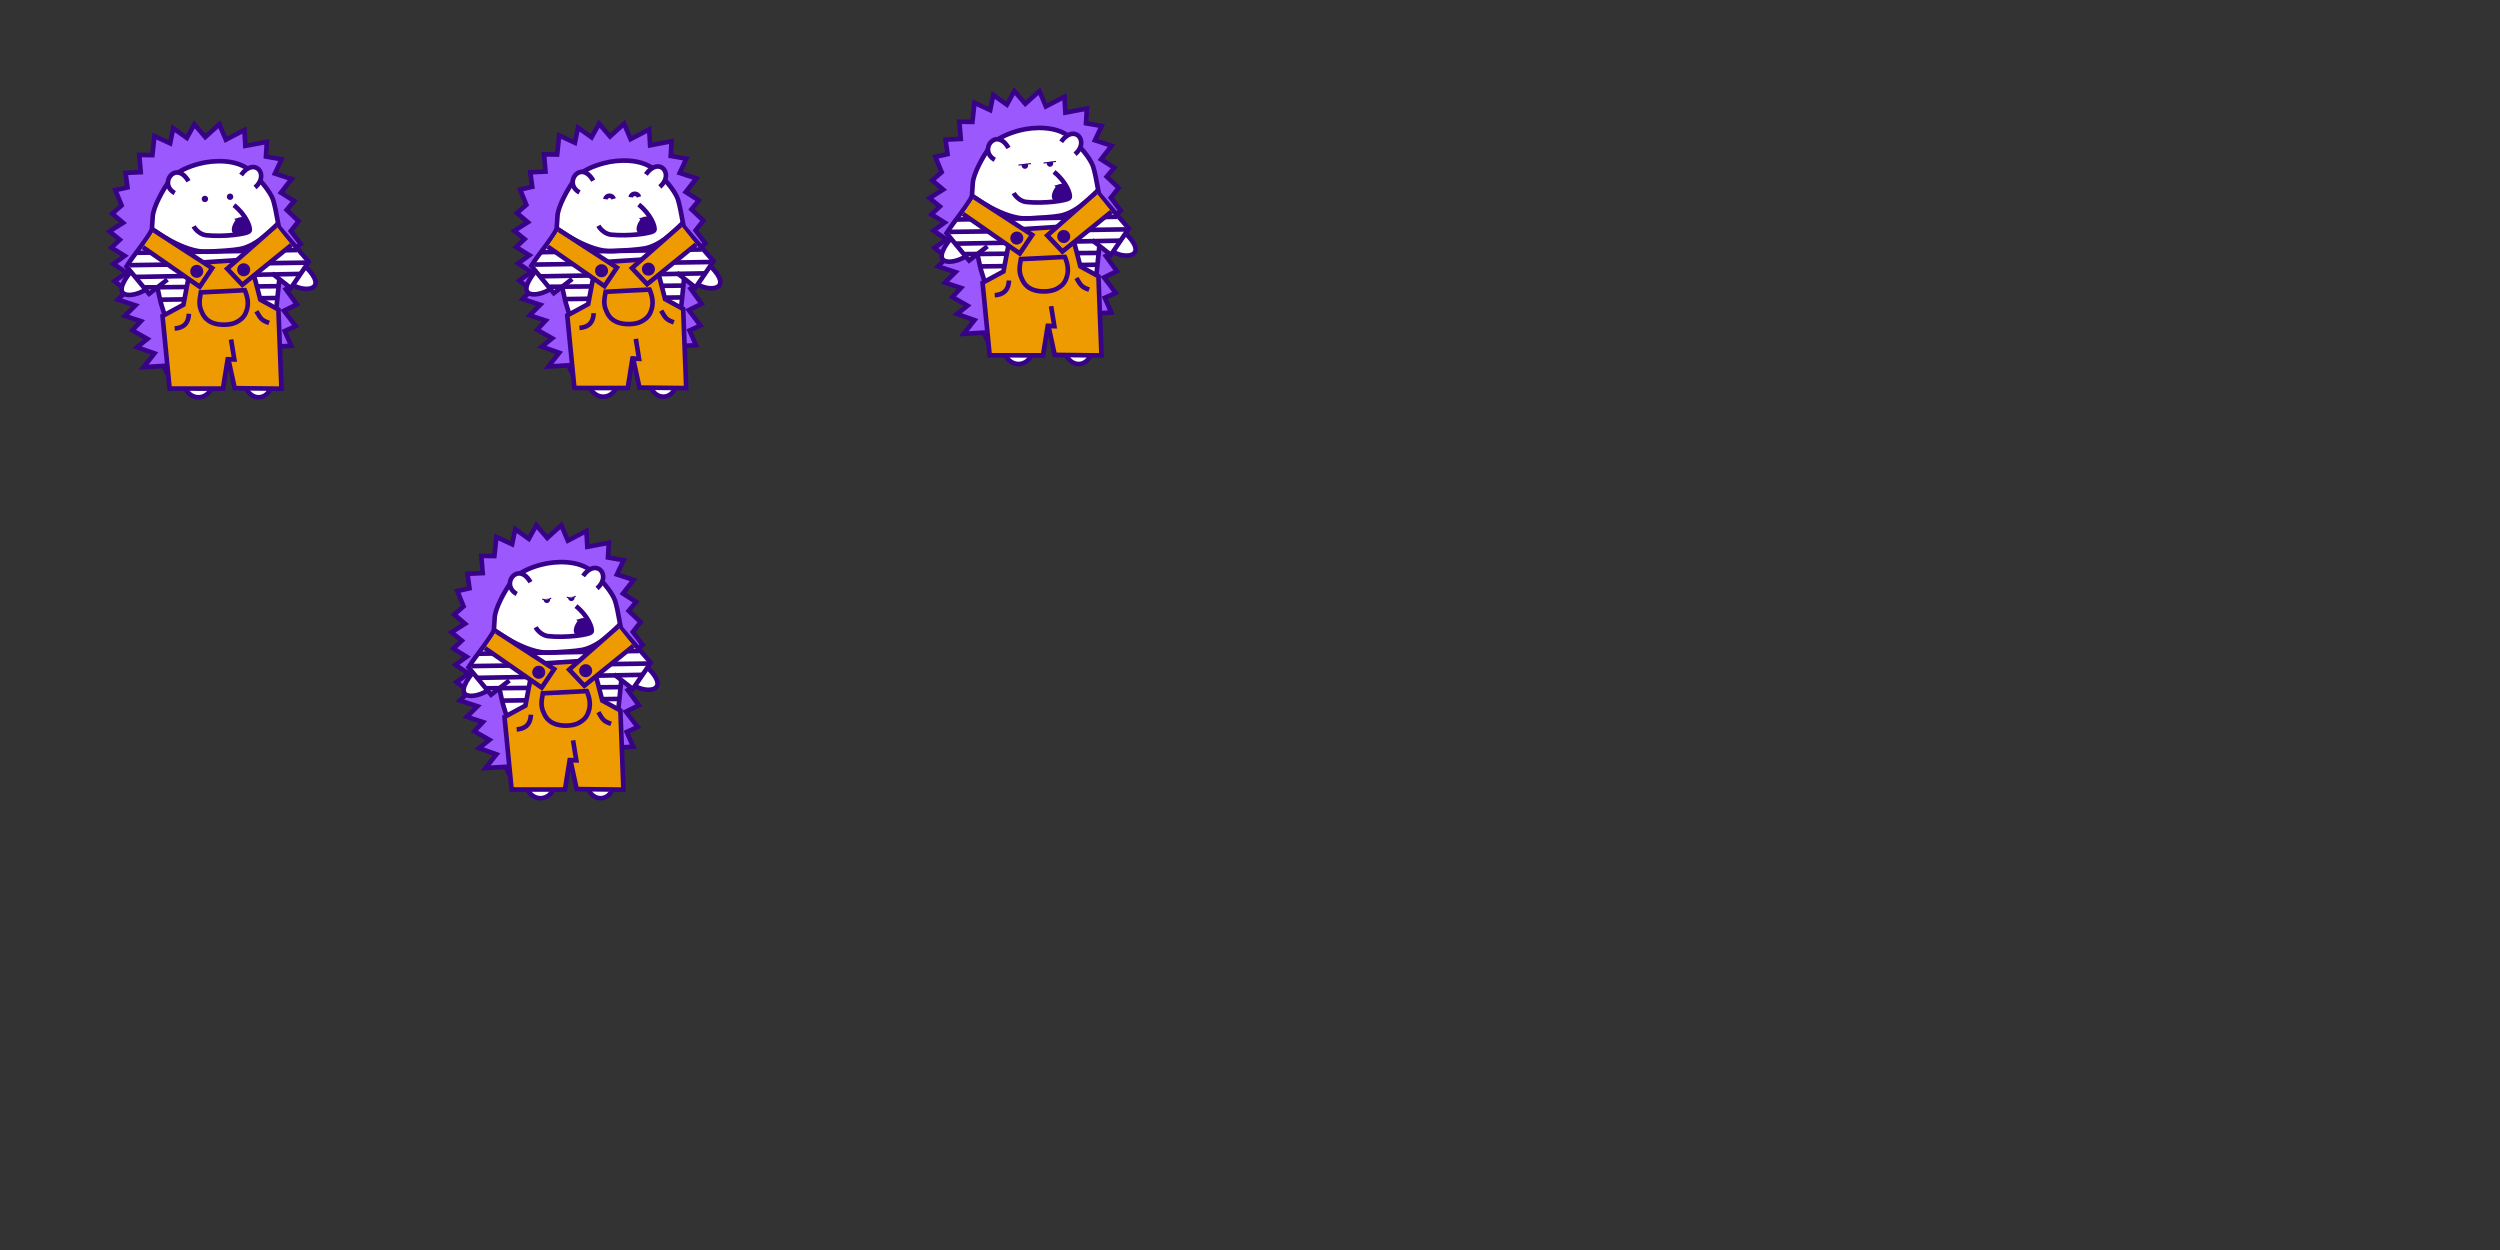 <?xml version="1.0" encoding="UTF-8" standalone="no"?>
<!-- Created with Inkscape (http://www.inkscape.org/) -->

<svg
   width="6480"
   height="3240"
   viewBox="0 0 540 270"
   version="1.1"
   id="svg1"
   inkscape:version="1.4 (e7c3feb1, 2024-10-09)"
   sodipodi:docname="tim-versions.svg"
   xmlns:inkscape="http://www.inkscape.org/namespaces/inkscape"
   xmlns:sodipodi="http://sodipodi.sourceforge.net/DTD/sodipodi-0.dtd"
   xmlns:xlink="http://www.w3.org/1999/xlink"
   xmlns="http://www.w3.org/2000/svg"
   xmlns:svg="http://www.w3.org/2000/svg">
  <rect x="0" y="0" width="540" height="270" fill="#333333" stroke="none"/>
  <sodipodi:namedview
     id="namedview1"
     pagecolor="#ffffff"
     bordercolor="#000000"
     borderopacity="0.25"
     inkscape:showpageshadow="2"
     inkscape:pageopacity="0.0"
     inkscape:pagecheckerboard="0"
     inkscape:deskcolor="#d1d1d1"
     inkscape:document-units="px"
     inkscape:zoom="0.26713278"
     inkscape:cx="2036.4404"
     inkscape:cy="1074.3721"
     inkscape:window-width="1728"
     inkscape:window-height="1057"
     inkscape:window-x="2560"
     inkscape:window-y="355"
     inkscape:window-maximized="0"
     inkscape:current-layer="layer1"
     showguides="true"
     showgrid="false">
    <sodipodi:guide
       position="-112.461,90"
       orientation="0,-1"
       id="guide1"
       inkscape:locked="false" />
    <sodipodi:guide
       position="90,187.36"
       orientation="1,0"
       id="guide2"
       inkscape:locked="false" />
    <sodipodi:guide
       position="0,209.352"
       orientation="1,0"
       id="guide3"
       inkscape:locked="false" />
    <sodipodi:guide
       position="-10.71,180"
       orientation="0,-1"
       id="guide4"
       inkscape:locked="false" />
    <sodipodi:guide
       position="180,187.538"
       orientation="1,0"
       id="guide5"
       inkscape:locked="false" />
    <sodipodi:guide
       position="269.963,208.011"
       orientation="1,0"
       id="guide6"
       inkscape:locked="false" />
    <sodipodi:guide
       position="360,216.23"
       orientation="1,0"
       id="guide7"
       inkscape:locked="false" />
    <sodipodi:guide
       position="450,193.052"
       orientation="1,0"
       id="guide8"
       inkscape:locked="false" />
    <sodipodi:guide
       position="-7.395,90"
       orientation="0,-1"
       id="guide9"
       inkscape:locked="false" />
  </sodipodi:namedview>
  <defs
     id="defs1">
    <linearGradient
       id="swatch44"
       inkscape:swatch="solid">
      <stop
         style="stop-color:#ff80f1;stop-opacity:1;"
         offset="0"
         id="stop44" />
    </linearGradient>
    <linearGradient
       id="swatch43">
      <stop
         style="stop-color:#ff80f1;stop-opacity:1;"
         offset="0"
         id="stop43" />
    </linearGradient>
    <pattern
       inkscape:collect="always"
       xlink:href="#pattern12"
       preserveAspectRatio="xMidYMid"
       id="pattern15"
       patternTransform="translate(-4.2089842e-6,-2.1347655e-5)" />
    <pattern
       inkscape:collect="always"
       xlink:href="#pattern11"
       preserveAspectRatio="xMidYMid"
       id="pattern13"
       patternTransform="translate(-4.2089842e-6,-1.1347656e-5)" />
    <pattern
       patternUnits="userSpaceOnUse"
       width="145.163"
       height="23.961"
       patternTransform="translate(194.647,528.935)"
       preserveAspectRatio="xMidYMid"
       id="pattern11">
      <rect
         style="fill:#ffffff;stroke:#6002ee;stroke-width:12;stroke-dasharray:none"
         id="rect11-6"
         width="133.163"
         height="11.961"
         x="6"
         y="6"
         rx="18" />
    </pattern>
    <pattern
       patternUnits="userSpaceOnUse"
       width="145.163"
       height="23.961"
       patternTransform="translate(194.647,528.935)"
       preserveAspectRatio="xMidYMid"
       id="pattern12">
      <rect
         style="fill:url(#pattern13);stroke:none"
         width="145.163"
         height="23.961"
         x="0"
         y="0"
         id="rect12" />
    </pattern>
    <pattern
       patternUnits="userSpaceOnUse"
       width="145.163"
       height="23.961"
       patternTransform="translate(194.647,528.935)"
       preserveAspectRatio="xMidYMid"
       id="pattern14"
       inkscape:label="pattern14">
      <rect
         style="fill:url(#pattern15);stroke:none"
         width="145.163"
         height="23.961"
         x="0"
         y="0"
         id="rect13" />
    </pattern>
  </defs>
  <g
     inkscape:label="Layer 1"
     inkscape:groupmode="layer"
     id="layer1">
    <path
       style="fill:#9a58fd;fill-opacity:1;stroke:#370188;stroke-width:1;stroke-dasharray:none;stroke-opacity:1"
       d="m 35.334,79.037 -4.307,0.258 2.336,-2.958 -3.76,-1.331 2.241,-1.799 -3.254,-1.854 1.849,-1.983 -3.461,-1.138 2.287,-2.277 -3.8,-1.238 1.934,-1.892 -2.671,-2.092 2.586,-1.846 -2.8,-1.876 2.409,-1.753 -2.854,-1.769 1.811,-1.707 -2.225,-1.808 2.933,-1.845 -2.348,-1.985 2.025,-1.769 -1.349,-3.307 2.623,-0.586 -0.428,-3.136 3.285,-0.155 -0.306,-3.72 2.825,0.044 0.446,-4.121 3.393,1.567 0.66,-3.259 2.948,2.09 1.612,-2.936 2.364,2.751 3.04,-2.751 1.408,3.323 4.011,-2.093 0.2,3.426 4.639,-0.868 -0.184,3.176 3.374,0.587 -1.444,3.084 3.596,1.176 -2.297,2.947 2.842,1.806 -1.599,1.93 2.574,2.425 -1.678,2.122 2.116,2.781 -1.894,1.604 1.34,3.322 -2.36,0.74 2.29,2.536 -2.58,1.597 2.383,3.272 -2.773,1.37 2.524,3.319 -2.362,1.077 1.403,3.173 -3.911,0.235 0.412,3.823 -2.803,-1.443 -0.783,3.357 -3.374,-1.676 -0.955,2.231 -2.432,-3.235 -1.76,4.24 -2.357,-2.546 -2.475,2.462 -2.847,-1.89 -2.971,1.484 z"
       id="path1"
       sodipodi:nodetypes="ccccccccccccccccccccccccccccccccccccccccccccccccccccccccccccccccccccccc" />
    <path
       style="fill:#ffffff;fill-opacity:1;stroke:#370188;stroke-width:1;stroke-dasharray:none;stroke-opacity:1"
       d="m 35.593,68.099 c 0,0 -0.256,-0.61 -0.81,-2.545 -0.554,-1.935 -2.055,-10.077 -2.055,-10.077 -0.209,-1.84 0.107,-6.347 0.261,-8.716 0.134,-2.065 2.166,-5.765 3.723,-7.888 1.354,-1.847 4.136,-2.934 6.344,-3.512 3.147,-0.825 8.102,-1.002 10.994,1.503 1.911,1.656 4.29,4.432 4.924,6.246 0.625,1.791 1.808,8.872 1.988,11.273 0,0 -0.892,8.241 -1.021,9.808 -0.129,1.567 -0.291,2.469 -0.291,2.469"
       id="path24-7"
       sodipodi:nodetypes="czssssscczc" />
    <circle
       style="fill:#370189;fill-opacity:1;stroke:#370188;stroke-width:0;stroke-dasharray:none;stroke-opacity:1"
       id="path2-9"
       cx="49.694"
       cy="42.497"
       r="0.687" />
    <circle
       style="fill:#370189;fill-opacity:1;stroke:#370188;stroke-width:0;stroke-dasharray:none;stroke-opacity:1"
       id="path2-9-9"
       cx="44.261"
       cy="42.969"
       r="0.687" />
    <path
       style="fill:#ffffff;fill-opacity:1;stroke:#370188;stroke-width:1;stroke-dasharray:none;stroke-opacity:1"
       d="m 50.533,44.317 c 2.627,2.108 3.646,4.812 3.383,5.54 -0.255,0.706 -5.71,1.355 -9.389,0.954 -1.178,-0.128 -2.259,-1.095 -2.696,-1.919"
       id="path7"
       sodipodi:nodetypes="cssc" />
    <path
       style="fill:#370188;fill-opacity:1;stroke:#370188;stroke-width:1.44;stroke-dasharray:none;stroke-opacity:1"
       d="m 51.928,47.587 c -0.422,0.142 -1.208,1.38 -1.143,2.086 0.065,0.706 1.394,-0.087 1.394,-0.087 l 0.909,-0.258 -0.336,-1.051 c 0,0 -0.402,-0.832 -0.824,-0.69 z"
       id="path8"
       sodipodi:nodetypes="zzcccz"
       inkscape:transform-center-x="-8.2194033"
       inkscape:transform-center-y="1.5199982" />
    <path
       style="fill:#ffffff;fill-opacity:1;stroke:#370188;stroke-width:1;stroke-dasharray:none;stroke-opacity:1"
       d="m 57.664,75.227 c 0,0 1.315,5.244 1,7.686 -0.423,3.274 -3.94,3.976 -5.448,1.082 -1.099,-2.11 -3.198,-7.358 -3.198,-7.358"
       id="path11-9"
       sodipodi:nodetypes="cssc" />
    <path
       style="fill:#ffffff;fill-opacity:1;stroke:#370188;stroke-width:1;stroke-dasharray:none;stroke-opacity:1"
       d="m 47.549,76.965 c 0,0 -0.841,4.155 -1.78,6.67 -1.028,2.754 -4.379,2.953 -5.729,0.283 -1.769,-3.499 -1.676,-8.168 -1.676,-8.168"
       id="path12"
       sodipodi:nodetypes="cssc" />
    <path
       style="fill:#ffffff;fill-opacity:1;stroke:#370188;stroke-width:1;stroke-dasharray:none;stroke-opacity:1"
       d="m 28.258,58.653 c -4.88,6.108 0.451,5.674 3.177,3.923"
       id="path10-71"
       sodipodi:nodetypes="cc" />
    <path
       style="fill:#ffffff;fill-opacity:1;stroke:#370188;stroke-width:1;stroke-dasharray:none;stroke-opacity:1"
       d="m 66.298,57.904 c 4.307,4.454 0.225,5.299 -2.727,3.839"
       id="path9-6"
       sodipodi:nodetypes="cc" />
    <path
       style="fill:#ffffff;fill-opacity:1;stroke:#370189;stroke-width:1;stroke-dasharray:none;stroke-opacity:1"
       d="m 36.157,60.384 -3.96,3.074 -4.871,-5.913 c 1.954,-3.032 3.781,-4.91 5.57,-8.033 0,0 6.815,5.145 12.021,4.864 2.255,-0.122 5.473,-0.313 6.984,-0.604 3.966,-0.765 7.902,-5.247 7.902,-5.247 l 2.483,2.941 4.405,5.08 -3.875,5.689 -4.049,-3.182"
       id="path13-4"
       sodipodi:nodetypes="ccccssccccc" />
    <path
       style="fill:#ffdb00;fill-opacity:1;stroke:#370188;stroke-width:1;stroke-dasharray:none;stroke-opacity:1"
       d="m 29.41,54.604 34.73,-0.592 m -36.183,3.265 38.469,-0.556 m -37.117,3.093 35.507,-0.65 m -33.494,2.904 28.551,-0.25 m -24.941,2.911 24.837,-0.361"
       id="path30-0"
       sodipodi:nodetypes="cccccccccc" />
    <path
       style="fill:#ee9b02;fill-opacity:1;stroke:#370188;stroke-width:1;stroke-dasharray:none;stroke-opacity:1"
       d="m 41.317,56.844 12.648,-0.834 2.268,8.722 3.902,2.134 0.656,17.093 -10.099,-0.115 -1.445,-6.646 -1.084,6.74 -11.526,-0.008 -1.533,-15.665 4.515,-2.447 z"
       id="path16"
       sodipodi:nodetypes="cccccccccccc" />
    <path
       style="fill:none;stroke:#370188;stroke-width:1;stroke-dasharray:none;stroke-opacity:1"
       d="m 43.378,63.155 9.5,-0.476 c 0,0 0.938,1.949 0.567,3.724 -0.371,1.775 -1.102,2.507 -2.388,3.195 -1.286,0.687 -3.794,0.714 -5.222,0.104 -1.428,-0.609 -2.01,-1.601 -2.458,-2.807 -0.448,-1.207 -0.205,-2.439 -0.205,-2.439 z"
       id="path17"
       sodipodi:nodetypes="cczzzzcc" />
    <path
       style="fill:none;stroke:#370189;stroke-width:1;stroke-dasharray:none;stroke-opacity:1"
       d="m 48.821,77.591 1.788,0.05 -0.702,-4.319"
       id="path19-6"
       sodipodi:nodetypes="ccc" />
    <path
       style="fill:#ffffff;fill-opacity:1;stroke:#370188;stroke-width:1;stroke-dasharray:none;stroke-opacity:1"
       d="m 52.075,37.799 c 2.882,-4.04 6.262,-0.066 3.014,2.695"
       id="path25-21"
       sodipodi:nodetypes="cc" />
    <path
       style="fill:#ffffff;fill-opacity:1;stroke:#370188;stroke-width:1;stroke-dasharray:none;stroke-opacity:1"
       d="m 37.744,41.696 c -3.632,-2.011 0.285,-7.214 2.965,-2.551"
       id="path25-0"
       sodipodi:nodetypes="cc" />
    <path
       style="fill:none;fill-opacity:1;stroke:#370188;stroke-width:1;stroke-dasharray:none;stroke-opacity:1"
       d="m 37.734,70.956 c 1.425,-0.11 2.96,-0.658 3.069,-3.179"
       id="path26-9" />
    <path
       style="fill:none;fill-opacity:1;stroke:#370188;stroke-width:1;stroke-dasharray:none;stroke-opacity:1"
       d="m 55.382,67.229 c 0.987,1.754 1.206,1.973 2.74,2.521"
       id="path27-1" />
    <path
       style="fill:#ee9b02;fill-opacity:1;stroke:#370188;stroke-width:1;stroke-dasharray:none;stroke-opacity:1"
       d="m 30.877,53.408 12.257,8.529 2.695,-4.004 -12.495,-8.11"
       id="path28-4"
       sodipodi:nodetypes="cccc" />
    <ellipse
       style="fill:#370188;fill-opacity:1;stroke:#370188;stroke-width:0;stroke-dasharray:none;stroke-opacity:1"
       id="path2-5-0-6"
       cx="42.502"
       cy="58.612"
       rx="1.406"
       ry="1.409" />
    <path
       style="fill:#ee9b02;fill-opacity:1;stroke:#370188;stroke-width:1;stroke-dasharray:none;stroke-opacity:1"
       d="m 59.614,48.76 -10.541,9.285 3.274,3.474 10.596,-8.595"
       id="path29-0"
       sodipodi:nodetypes="cccc" />
    <ellipse
       style="fill:#370188;fill-opacity:1;stroke:#370188;stroke-width:0;stroke-dasharray:none;stroke-opacity:1"
       id="path2-5-0"
       cx="52.635"
       cy="58.271"
       rx="1.406"
       ry="1.409" />
    <path
       style="fill:#9a58fd;fill-opacity:1;stroke:#370188;stroke-width:1;stroke-dasharray:none;stroke-opacity:1"
       d="m 122.762,78.908 -4.307,0.258 2.336,-2.958 -3.76,-1.331 2.241,-1.799 -3.254,-1.854 1.849,-1.983 -3.461,-1.138 2.287,-2.277 -3.8,-1.238 1.934,-1.892 -2.671,-2.092 2.586,-1.846 -2.8,-1.876 2.409,-1.753 -2.854,-1.769 1.811,-1.707 -2.225,-1.808 2.933,-1.845 -2.348,-1.985 2.025,-1.769 -1.349,-3.307 2.623,-0.586 -0.428,-3.136 3.285,-0.155 -0.306,-3.72 2.825,0.044 0.446,-4.121 3.393,1.567 0.66,-3.259 2.948,2.09 1.612,-2.936 2.364,2.751 3.04,-2.751 1.408,3.323 4.011,-2.093 0.2,3.426 4.639,-0.868 -0.184,3.176 3.374,0.587 -1.444,3.084 3.596,1.176 -2.297,2.947 2.842,1.806 -1.599,1.93 2.574,2.425 -1.678,2.122 2.116,2.781 -1.894,1.604 1.34,3.322 -2.36,0.74 2.29,2.536 -2.58,1.597 2.383,3.272 -2.773,1.37 2.524,3.319 -2.362,1.077 1.403,3.173 -3.911,0.235 0.412,3.823 -2.803,-1.443 -0.783,3.357 -3.374,-1.676 -0.955,2.231 -2.432,-3.235 -1.76,4.24 -2.357,-2.546 -2.475,2.462 -2.847,-1.89 -2.971,1.484 z"
       id="path1-4"
       sodipodi:nodetypes="ccccccccccccccccccccccccccccccccccccccccccccccccccccccccccccccccccccccc" />
    <path
       style="fill:#ffffff;fill-opacity:1;stroke:#370188;stroke-width:1;stroke-dasharray:none;stroke-opacity:1"
       d="m 123.021,67.97 c 0,0 -0.256,-0.61 -0.81,-2.545 -0.554,-1.935 -2.055,-10.077 -2.055,-10.077 -0.209,-1.84 0.107,-6.347 0.261,-8.716 0.134,-2.065 2.166,-5.765 3.723,-7.888 1.354,-1.847 4.136,-2.934 6.344,-3.512 3.147,-0.825 8.102,-1.002 10.994,1.503 1.911,1.656 4.29,4.432 4.924,6.246 0.625,1.791 1.808,8.872 1.988,11.273 0,0 -0.892,8.241 -1.021,9.808 -0.129,1.567 -0.291,2.469 -0.291,2.469"
       id="path24-7-4"
       sodipodi:nodetypes="czssssscczc" />
    <path
       style="fill:#ffffff;fill-opacity:1;stroke:#370188;stroke-width:1;stroke-dasharray:none;stroke-opacity:1"
       d="m 137.962,44.189 c 2.627,2.108 3.646,4.812 3.383,5.54 -0.255,0.706 -5.71,1.355 -9.389,0.954 -1.178,-0.128 -2.259,-1.095 -2.696,-1.919"
       id="path7-8"
       sodipodi:nodetypes="cssc" />
    <path
       style="fill:#370188;fill-opacity:1;stroke:#370188;stroke-width:1.44;stroke-dasharray:none;stroke-opacity:1"
       d="m 139.357,47.459 c -0.422,0.142 -1.208,1.38 -1.143,2.086 0.065,0.706 1.394,-0.087 1.394,-0.087 l 0.909,-0.258 -0.336,-1.051 c 0,0 -0.402,-0.832 -0.824,-0.69 z"
       id="path8-9"
       sodipodi:nodetypes="zzcccz"
       inkscape:transform-center-x="-8.2194033"
       inkscape:transform-center-y="1.5199982" />
    <path
       style="fill:#ffffff;fill-opacity:1;stroke:#370188;stroke-width:1;stroke-dasharray:none;stroke-opacity:1"
       d="m 145.092,75.098 c 0,0 1.315,5.244 1,7.686 -0.423,3.274 -3.94,3.976 -5.448,1.082 -1.099,-2.11 -3.198,-7.358 -3.198,-7.358"
       id="path11-9-6"
       sodipodi:nodetypes="cssc" />
    <path
       style="fill:#ffffff;fill-opacity:1;stroke:#370188;stroke-width:1;stroke-dasharray:none;stroke-opacity:1"
       d="m 134.977,76.836 c 0,0 -0.841,4.155 -1.78,6.67 -1.028,2.754 -4.379,2.953 -5.729,0.283 -1.769,-3.499 -1.676,-8.168 -1.676,-8.168"
       id="path12-9"
       sodipodi:nodetypes="cssc" />
    <path
       style="fill:#ffffff;fill-opacity:1;stroke:#370188;stroke-width:1;stroke-dasharray:none;stroke-opacity:1"
       d="m 115.687,58.525 c -4.88,6.108 0.451,5.674 3.177,3.923"
       id="path10-71-1"
       sodipodi:nodetypes="cc" />
    <path
       style="fill:#ffffff;fill-opacity:1;stroke:#370188;stroke-width:1;stroke-dasharray:none;stroke-opacity:1"
       d="m 153.726,57.775 c 4.307,4.454 0.225,5.299 -2.727,3.839"
       id="path9-6-6"
       sodipodi:nodetypes="cc" />
    <path
       style="fill:#ffffff;fill-opacity:1;stroke:#370189;stroke-width:1;stroke-dasharray:none;stroke-opacity:1"
       d="m 123.586,60.255 -3.96,3.074 -4.871,-5.913 c 1.954,-3.032 3.781,-4.91 5.57,-8.033 0,0 6.815,5.145 12.021,4.864 2.255,-0.122 5.473,-0.313 6.984,-0.604 3.966,-0.765 7.902,-5.247 7.902,-5.247 l 2.483,2.941 4.405,5.08 -3.875,5.689 -4.049,-3.182"
       id="path13-4-6"
       sodipodi:nodetypes="ccccssccccc" />
    <path
       style="fill:#ffdb00;fill-opacity:1;stroke:#370188;stroke-width:1;stroke-dasharray:none;stroke-opacity:1"
       d="m 116.839,54.476 34.73,-0.592 m -36.183,3.265 38.469,-0.556 m -37.117,3.093 35.507,-0.65 m -33.494,2.904 28.551,-0.25 m -24.941,2.911 24.837,-0.361"
       id="path30-0-9"
       sodipodi:nodetypes="cccccccccc" />
    <path
       style="fill:#ee9b02;fill-opacity:1;stroke:#370188;stroke-width:1;stroke-dasharray:none;stroke-opacity:1"
       d="m 128.745,56.715 12.648,-0.834 2.268,8.722 3.902,2.134 0.656,17.093 -10.099,-0.115 -1.445,-6.646 -1.084,6.74 -11.526,-0.008 -1.533,-15.665 4.515,-2.447 z"
       id="path16-9"
       sodipodi:nodetypes="cccccccccccc" />
    <path
       style="fill:none;stroke:#370188;stroke-width:1;stroke-dasharray:none;stroke-opacity:1"
       d="m 130.806,63.026 9.5,-0.476 c 0,0 0.938,1.949 0.567,3.724 -0.371,1.775 -1.102,2.507 -2.388,3.195 -1.286,0.687 -3.794,0.714 -5.222,0.104 -1.428,-0.609 -2.01,-1.601 -2.458,-2.807 -0.448,-1.207 -0.205,-2.439 -0.205,-2.439 z"
       id="path17-4"
       sodipodi:nodetypes="cczzzzcc" />
    <path
       style="fill:none;stroke:#370189;stroke-width:1;stroke-dasharray:none;stroke-opacity:1"
       d="m 136.25,77.463 1.788,0.05 -0.702,-4.319"
       id="path19-6-5"
       sodipodi:nodetypes="ccc" />
    <path
       style="fill:#ffffff;fill-opacity:1;stroke:#370188;stroke-width:1;stroke-dasharray:none;stroke-opacity:1"
       d="m 139.504,37.671 c 2.882,-4.04 6.262,-0.066 3.014,2.695"
       id="path25-21-0"
       sodipodi:nodetypes="cc" />
    <path
       style="fill:#ffffff;fill-opacity:1;stroke:#370188;stroke-width:1;stroke-dasharray:none;stroke-opacity:1"
       d="m 125.172,41.567 c -3.632,-2.011 0.285,-7.214 2.965,-2.551"
       id="path25-0-7"
       sodipodi:nodetypes="cc" />
    <path
       style="fill:none;fill-opacity:1;stroke:#370188;stroke-width:1;stroke-dasharray:none;stroke-opacity:1"
       d="m 125.163,70.827 c 1.425,-0.11 2.96,-0.658 3.069,-3.179"
       id="path26-9-4" />
    <path
       style="fill:none;fill-opacity:1;stroke:#370188;stroke-width:1;stroke-dasharray:none;stroke-opacity:1"
       d="m 142.811,67.1 c 0.987,1.754 1.206,1.973 2.74,2.521"
       id="path27-1-8" />
    <path
       style="fill:#ee9b02;fill-opacity:1;stroke:#370188;stroke-width:1;stroke-dasharray:none;stroke-opacity:1"
       d="m 118.306,53.279 12.257,8.529 2.695,-4.004 -12.495,-8.11"
       id="path28-4-0"
       sodipodi:nodetypes="cccc" />
    <ellipse
       style="fill:#370188;fill-opacity:1;stroke:#370188;stroke-width:0;stroke-dasharray:none;stroke-opacity:1"
       id="path2-5-0-6-1"
       cx="129.931"
       cy="58.483"
       rx="1.406"
       ry="1.409" />
    <path
       style="fill:#ee9b02;fill-opacity:1;stroke:#370188;stroke-width:1;stroke-dasharray:none;stroke-opacity:1"
       d="m 147.042,48.632 -10.541,9.285 3.274,3.474 10.596,-8.595"
       id="path29-0-3"
       sodipodi:nodetypes="cccc" />
    <ellipse
       style="fill:#370188;fill-opacity:1;stroke:#370188;stroke-width:0;stroke-dasharray:none;stroke-opacity:1"
       id="path2-5-0-8"
       cx="140.064"
       cy="58.142"
       rx="1.406"
       ry="1.409" />
    <path
       style="fill:none;stroke:#370188;stroke-width:1"
       d="m 130.777,43.032 c 0.126,-0.968 1.493,-1.001 1.786,-0.074"
       id="path1-4-9"
       sodipodi:nodetypes="cc" />
    <path
       style="fill:none;stroke:#370188;stroke-width:1"
       d="m 136.245,42.608 c 0.126,-0.968 1.493,-1.001 1.786,-0.074"
       id="path1-0-6"
       sodipodi:nodetypes="cc" />
    <path
       style="fill:#9a58fd;fill-opacity:1;stroke:#370188;stroke-width:1;stroke-dasharray:none;stroke-opacity:1"
       d="m 212.464,71.852 -4.307,0.258 2.336,-2.958 -3.76,-1.331 2.241,-1.799 -3.254,-1.854 1.849,-1.983 -3.461,-1.138 2.287,-2.277 -3.8,-1.238 1.934,-1.892 -2.671,-2.092 2.586,-1.846 -2.8,-1.876 2.409,-1.753 -2.854,-1.769 1.811,-1.707 -2.225,-1.808 2.933,-1.845 -2.348,-1.985 2.025,-1.769 -1.349,-3.307 2.623,-0.586 -0.428,-3.136 3.285,-0.155 -0.306,-3.72 2.825,0.044 0.446,-4.121 3.393,1.567 0.66,-3.259 2.948,2.09 1.612,-2.936 2.364,2.751 3.04,-2.751 1.408,3.323 4.011,-2.093 0.2,3.426 4.639,-0.868 -0.184,3.176 3.374,0.587 -1.444,3.084 3.596,1.176 -2.297,2.947 2.842,1.806 -1.599,1.93 2.574,2.425 -1.678,2.122 2.116,2.781 -1.894,1.604 1.34,3.322 -2.36,0.74 2.29,2.536 -2.58,1.597 2.383,3.272 -2.773,1.37 2.524,3.319 -2.362,1.077 1.403,3.173 -3.911,0.235 0.412,3.823 -2.803,-1.443 -0.783,3.357 -3.374,-1.676 -0.955,2.231 -2.432,-3.235 -1.76,4.24 -2.357,-2.546 -2.475,2.462 -2.847,-1.89 -2.971,1.484 z"
       id="path1-8"
       sodipodi:nodetypes="ccccccccccccccccccccccccccccccccccccccccccccccccccccccccccccccccccccccc" />
    <path
       style="fill:#ffffff;fill-opacity:1;stroke:#370188;stroke-width:1;stroke-dasharray:none;stroke-opacity:1"
       d="m 212.723,60.914 c 0,0 -0.256,-0.61 -0.81,-2.545 -0.554,-1.935 -2.055,-10.077 -2.055,-10.077 -0.209,-1.84 0.107,-6.347 0.261,-8.716 0.134,-2.065 2.166,-5.765 3.723,-7.888 1.354,-1.847 4.136,-2.934 6.344,-3.512 3.147,-0.825 8.102,-1.002 10.994,1.503 1.911,1.656 4.29,4.432 4.924,6.246 0.625,1.791 1.808,8.872 1.988,11.273 0,0 -0.892,8.241 -1.021,9.808 -0.129,1.567 -0.291,2.469 -0.291,2.469"
       id="path24-7-3"
       sodipodi:nodetypes="czssssscczc" />
    <path
       style="fill:#370189;fill-opacity:1;stroke:#370188;stroke-width:0;stroke-dasharray:none;stroke-opacity:1"
       id="path2-9-9-5"
       sodipodi:type="arc"
       sodipodi:cx="216.0244"
       sodipodi:cy="60.185097"
       sodipodi:rx="0.68685186"
       sodipodi:ry="0.68685186"
       sodipodi:start="5.7595865"
       sodipodi:end="3.6756634"
       sodipodi:arc-type="chord"
       d="m 216.619,59.842 a 0.687,0.687 0 0 1 -0.155,0.871 0.687,0.687 0 0 1 -0.885,-0.005 0.687,0.687 0 0 1 -0.146,-0.873 z"
       sodipodi:open="true"
       transform="rotate(-6.387)" />
    <path
       style="fill:#ffffff;fill-opacity:1;stroke:#370188;stroke-width:1;stroke-dasharray:none;stroke-opacity:1"
       d="m 227.663,37.132 c 2.627,2.108 3.646,4.812 3.383,5.54 -0.255,0.706 -5.71,1.355 -9.389,0.954 -1.178,-0.128 -2.259,-1.095 -2.696,-1.919"
       id="path7-4"
       sodipodi:nodetypes="cssc" />
    <path
       style="fill:#370188;fill-opacity:1;stroke:#370188;stroke-width:1.44;stroke-dasharray:none;stroke-opacity:1"
       d="m 229.058,40.402 c -0.422,0.142 -1.208,1.38 -1.143,2.086 0.065,0.706 1.394,-0.087 1.394,-0.087 l 0.909,-0.258 -0.336,-1.051 c 0,0 -0.402,-0.832 -0.824,-0.69 z"
       id="path8-4"
       sodipodi:nodetypes="zzcccz"
       inkscape:transform-center-x="-8.2194033"
       inkscape:transform-center-y="1.5199982" />
    <path
       style="fill:#ffffff;fill-opacity:1;stroke:#370188;stroke-width:1;stroke-dasharray:none;stroke-opacity:1"
       d="m 234.794,68.042 c 0,0 1.315,5.244 1,7.686 -0.423,3.274 -3.94,3.976 -5.448,1.082 -1.099,-2.11 -3.198,-7.358 -3.198,-7.358"
       id="path11-9-5"
       sodipodi:nodetypes="cssc" />
    <path
       style="fill:#ffffff;fill-opacity:1;stroke:#370188;stroke-width:1;stroke-dasharray:none;stroke-opacity:1"
       d="m 224.679,69.78 c 0,0 -0.841,4.155 -1.78,6.67 -1.028,2.754 -4.379,2.953 -5.729,0.283 -1.769,-3.499 -1.676,-8.168 -1.676,-8.168"
       id="path12-0"
       sodipodi:nodetypes="cssc" />
    <path
       style="fill:#ffffff;fill-opacity:1;stroke:#370188;stroke-width:1;stroke-dasharray:none;stroke-opacity:1"
       d="m 205.388,51.468 c -4.88,6.108 0.451,5.674 3.177,3.923"
       id="path10-71-3"
       sodipodi:nodetypes="cc" />
    <path
       style="fill:#ffffff;fill-opacity:1;stroke:#370188;stroke-width:1;stroke-dasharray:none;stroke-opacity:1"
       d="m 243.428,50.719 c 4.307,4.454 0.225,5.299 -2.727,3.839"
       id="path9-6-9"
       sodipodi:nodetypes="cc" />
    <path
       style="fill:#ffffff;fill-opacity:1;stroke:#370189;stroke-width:1;stroke-dasharray:none;stroke-opacity:1"
       d="m 213.287,53.199 -3.96,3.074 -4.871,-5.913 c 1.954,-3.032 3.781,-4.91 5.57,-8.033 0,0 6.815,5.145 12.021,4.864 2.255,-0.122 5.473,-0.313 6.984,-0.604 3.966,-0.765 7.902,-5.247 7.902,-5.247 l 2.483,2.941 4.405,5.08 -3.875,5.689 -4.049,-3.182"
       id="path13-4-8"
       sodipodi:nodetypes="ccccssccccc" />
    <path
       style="fill:#ffdb00;fill-opacity:1;stroke:#370188;stroke-width:1;stroke-dasharray:none;stroke-opacity:1"
       d="m 206.54,47.419 34.73,-0.592 m -36.183,3.265 38.469,-0.556 m -37.117,3.093 35.507,-0.65 m -33.494,2.904 28.551,-0.25 m -24.941,2.911 24.837,-0.361"
       id="path30-0-99"
       sodipodi:nodetypes="cccccccccc" />
    <path
       style="fill:#ee9b02;fill-opacity:1;stroke:#370188;stroke-width:1;stroke-dasharray:none;stroke-opacity:1"
       d="m 218.447,49.658 12.648,-0.834 2.268,8.722 3.902,2.134 0.656,17.093 -10.099,-0.115 -1.445,-6.646 -1.084,6.74 -11.526,-0.008 -1.533,-15.665 4.515,-2.447 z"
       id="path16-5"
       sodipodi:nodetypes="cccccccccccc" />
    <path
       style="fill:none;stroke:#370188;stroke-width:1;stroke-dasharray:none;stroke-opacity:1"
       d="m 220.508,55.97 9.5,-0.476 c 0,0 0.938,1.949 0.567,3.724 -0.371,1.775 -1.102,2.507 -2.388,3.195 -1.286,0.687 -3.794,0.714 -5.222,0.104 -1.428,-0.609 -2.01,-1.601 -2.458,-2.807 -0.448,-1.207 -0.205,-2.439 -0.205,-2.439 z"
       id="path17-3"
       sodipodi:nodetypes="cczzzzcc" />
    <path
       style="fill:none;stroke:#370189;stroke-width:1;stroke-dasharray:none;stroke-opacity:1"
       d="m 225.951,70.406 1.788,0.05 -0.702,-4.319"
       id="path19-6-8"
       sodipodi:nodetypes="ccc" />
    <path
       style="fill:#ffffff;fill-opacity:1;stroke:#370188;stroke-width:1;stroke-dasharray:none;stroke-opacity:1"
       d="m 229.205,30.614 c 2.882,-4.04 6.262,-0.066 3.014,2.695"
       id="path25-21-4"
       sodipodi:nodetypes="cc" />
    <path
       style="fill:#ffffff;fill-opacity:1;stroke:#370188;stroke-width:1;stroke-dasharray:none;stroke-opacity:1"
       d="m 214.874,34.511 c -3.632,-2.011 0.285,-7.214 2.965,-2.551"
       id="path25-0-77"
       sodipodi:nodetypes="cc" />
    <path
       style="fill:none;fill-opacity:1;stroke:#370188;stroke-width:1;stroke-dasharray:none;stroke-opacity:1"
       d="m 214.864,63.77 c 1.425,-0.11 2.96,-0.658 3.069,-3.179"
       id="path26-9-1" />
    <path
       style="fill:none;fill-opacity:1;stroke:#370188;stroke-width:1;stroke-dasharray:none;stroke-opacity:1"
       d="m 232.512,60.043 c 0.987,1.754 1.206,1.973 2.74,2.521"
       id="path27-1-2" />
    <path
       style="fill:#ee9b02;fill-opacity:1;stroke:#370188;stroke-width:1;stroke-dasharray:none;stroke-opacity:1"
       d="m 208.007,46.223 12.257,8.529 2.695,-4.004 -12.495,-8.11"
       id="path28-4-8"
       sodipodi:nodetypes="cccc" />
    <ellipse
       style="fill:#370188;fill-opacity:1;stroke:#370188;stroke-width:0;stroke-dasharray:none;stroke-opacity:1"
       id="path2-5-0-6-7"
       cx="219.632"
       cy="51.426"
       rx="1.406"
       ry="1.409" />
    <path
       style="fill:#ee9b02;fill-opacity:1;stroke:#370188;stroke-width:1;stroke-dasharray:none;stroke-opacity:1"
       d="m 236.744,41.575 -10.541,9.285 3.274,3.474 10.596,-8.595"
       id="path29-0-4"
       sodipodi:nodetypes="cccc" />
    <ellipse
       style="fill:#370188;fill-opacity:1;stroke:#370188;stroke-width:0;stroke-dasharray:none;stroke-opacity:1"
       id="path2-5-0-2"
       cx="229.765"
       cy="51.085"
       rx="1.406"
       ry="1.409" />
    <path
       style="fill:#370188;fill-opacity:1;stroke:#370188;stroke-width:0.25;stroke-linecap:butt;stroke-dasharray:none;stroke-opacity:1"
       d="m 219.987,35.652 2.702,-0.316"
       id="path18-6"
       sodipodi:nodetypes="cc" />
    <path
       style="fill:#370189;fill-opacity:1;stroke:#370188;stroke-width:0;stroke-dasharray:none;stroke-opacity:1"
       id="path2-9-9-5-1"
       sodipodi:type="arc"
       sodipodi:cx="220.57245"
       sodipodi:cy="63.518105"
       sodipodi:rx="0.68685186"
       sodipodi:ry="0.68685186"
       sodipodi:start="5.7595865"
       sodipodi:end="3.6756634"
       sodipodi:arc-type="chord"
       d="m 221.167,63.175 a 0.687,0.687 0 0 1 -0.155,0.871 0.687,0.687 0 0 1 -0.885,-0.005 0.687,0.687 0 0 1 -0.146,-0.873 z"
       sodipodi:open="true"
       transform="rotate(-7.211)" />
    <path
       style="fill:#370188;fill-opacity:1;stroke:#370188;stroke-width:0.25;stroke-linecap:butt;stroke-dasharray:none;stroke-opacity:1"
       d="m 225.407,35.219 2.697,-0.355"
       id="path18-6-7"
       sodipodi:nodetypes="cc" />
    <path
       style="fill:#9a58fd;fill-opacity:1;stroke:#370188;stroke-width:1;stroke-dasharray:none;stroke-opacity:1"
       d="m 109.204,165.635 -4.307,0.258 2.336,-2.958 -3.76,-1.331 2.241,-1.799 -3.254,-1.854 1.849,-1.983 -3.461,-1.138 2.287,-2.277 -3.8,-1.238 1.934,-1.892 -2.671,-2.092 2.586,-1.846 -2.8,-1.876 2.409,-1.753 -2.854,-1.769 1.811,-1.707 -2.225,-1.808 2.933,-1.845 -2.348,-1.985 2.025,-1.769 -1.349,-3.307 2.623,-0.586 -0.428,-3.136 3.285,-0.155 -0.306,-3.72 2.825,0.044 0.446,-4.121 3.393,1.567 0.66,-3.259 2.948,2.09 1.612,-2.936 2.364,2.751 3.04,-2.751 1.408,3.323 4.011,-2.093 0.2,3.426 4.639,-0.868 -0.184,3.176 3.374,0.587 -1.444,3.084 3.596,1.176 -2.297,2.947 2.842,1.806 -1.599,1.93 2.574,2.425 -1.678,2.122 2.116,2.781 -1.894,1.604 1.34,3.322 -2.36,0.74 2.29,2.536 -2.58,1.597 2.383,3.272 -2.773,1.37 2.524,3.319 -2.362,1.077 1.403,3.173 -3.911,0.235 0.412,3.823 -2.803,-1.443 -0.783,3.357 -3.374,-1.676 -0.955,2.231 -2.432,-3.235 -1.76,4.24 -2.357,-2.546 -2.475,2.462 -2.847,-1.89 -2.971,1.484 z"
       id="path1-8-0"
       sodipodi:nodetypes="ccccccccccccccccccccccccccccccccccccccccccccccccccccccccccccccccccccccc" />
    <path
       style="fill:#ffffff;fill-opacity:1;stroke:#370188;stroke-width:1;stroke-dasharray:none;stroke-opacity:1"
       d="m 109.463,154.697 c 0,0 -0.256,-0.61 -0.81,-2.545 -0.554,-1.935 -2.055,-10.077 -2.055,-10.077 -0.209,-1.84 0.107,-6.347 0.261,-8.716 0.134,-2.065 2.166,-5.765 3.723,-7.888 1.354,-1.847 4.136,-2.934 6.344,-3.512 3.147,-0.825 8.102,-1.002 10.994,1.503 1.911,1.656 4.29,4.432 4.924,6.246 0.625,1.791 1.808,8.872 1.988,11.273 0,0 -0.892,8.241 -1.021,9.808 -0.129,1.567 -0.291,2.469 -0.291,2.469"
       id="path24-7-3-9"
       sodipodi:nodetypes="czssssscczc" />
    <path
       style="fill:#370189;fill-opacity:1;stroke:#370188;stroke-width:0;stroke-dasharray:none;stroke-opacity:1"
       id="path2-9-9-5-5"
       sodipodi:type="arc"
       sodipodi:cx="102.97327"
       sodipodi:cy="141.90019"
       sodipodi:rx="0.68685186"
       sodipodi:ry="0.68685186"
       sodipodi:start="5.9341195"
       sodipodi:end="3.5011305"
       sodipodi:arc-type="chord"
       d="m 103.619,141.665 a 0.687,0.687 0 0 1 -0.237,0.787 0.687,0.687 0 0 1 -0.822,-0.004 0.687,0.687 0 0 1 -0.229,-0.79 z"
       sodipodi:open="true"
       transform="rotate(-6.387)" />
    <path
       style="fill:#ffffff;fill-opacity:1;stroke:#370188;stroke-width:1;stroke-dasharray:none;stroke-opacity:1"
       d="m 124.403,130.916 c 2.627,2.108 3.646,4.812 3.383,5.54 -0.255,0.706 -5.71,1.355 -9.389,0.954 -1.178,-0.128 -2.259,-1.095 -2.696,-1.919"
       id="path7-4-4"
       sodipodi:nodetypes="cssc" />
    <path
       style="fill:#370189;fill-opacity:1;stroke:#370188;stroke-width:0;stroke-dasharray:none;stroke-opacity:1"
       id="path2-9-9-5-5-0"
       sodipodi:type="arc"
       sodipodi:cx="108.27985"
       sodipodi:cy="142.06915"
       sodipodi:rx="0.68685186"
       sodipodi:ry="0.68685186"
       sodipodi:start="5.9341195"
       sodipodi:end="3.5011305"
       sodipodi:arc-type="chord"
       d="m 108.925,141.834 a 0.687,0.687 0 0 1 -0.237,0.787 0.687,0.687 0 0 1 -0.822,-0.004 0.687,0.687 0 0 1 -0.229,-0.79 z"
       sodipodi:open="true"
       transform="rotate(-6.387)" />
    <path
       style="fill:#ffffff;fill-opacity:1;stroke:#370188;stroke-width:0.25;stroke-linecap:butt;stroke-dasharray:none;stroke-opacity:1"
       d="m 122.42,128.997 c 0.975,0.265 1.105,0.286 1.924,-0.23"
       id="path18-6-1-7"
       sodipodi:nodetypes="cc" />
    <path
       style="fill:#370188;fill-opacity:1;stroke:#370188;stroke-width:1.44;stroke-dasharray:none;stroke-opacity:1"
       d="m 125.798,134.186 c -0.422,0.142 -1.208,1.38 -1.143,2.086 0.065,0.706 1.394,-0.087 1.394,-0.087 l 0.909,-0.258 -0.336,-1.051 c 0,0 -0.402,-0.832 -0.824,-0.69 z"
       id="path8-4-9"
       sodipodi:nodetypes="zzcccz"
       inkscape:transform-center-x="-8.2194033"
       inkscape:transform-center-y="1.5199982" />
    <path
       style="fill:#ffffff;fill-opacity:1;stroke:#370188;stroke-width:1;stroke-dasharray:none;stroke-opacity:1"
       d="m 131.534,161.825 c 0,0 1.315,5.244 1,7.686 -0.423,3.274 -3.94,3.976 -5.448,1.082 -1.099,-2.11 -3.198,-7.358 -3.198,-7.358"
       id="path11-9-5-1"
       sodipodi:nodetypes="cssc" />
    <path
       style="fill:#ffffff;fill-opacity:1;stroke:#370188;stroke-width:1;stroke-dasharray:none;stroke-opacity:1"
       d="m 121.419,163.563 c 0,0 -0.841,4.155 -1.78,6.67 -1.028,2.754 -4.379,2.953 -5.729,0.283 -1.769,-3.499 -1.676,-8.168 -1.676,-8.168"
       id="path12-0-9"
       sodipodi:nodetypes="cssc" />
    <path
       style="fill:#ffffff;fill-opacity:1;stroke:#370188;stroke-width:1;stroke-dasharray:none;stroke-opacity:1"
       d="m 102.128,145.251 c -4.88,6.108 0.451,5.674 3.177,3.923"
       id="path10-71-3-3"
       sodipodi:nodetypes="cc" />
    <path
       style="fill:#ffffff;fill-opacity:1;stroke:#370188;stroke-width:1;stroke-dasharray:none;stroke-opacity:1"
       d="m 140.168,144.502 c 4.307,4.454 0.225,5.299 -2.727,3.839"
       id="path9-6-9-8"
       sodipodi:nodetypes="cc" />
    <path
       style="fill:#ffffff;fill-opacity:1;stroke:#370189;stroke-width:1;stroke-dasharray:none;stroke-opacity:1"
       d="m 110.027,146.982 -3.96,3.074 -4.871,-5.913 c 1.954,-3.032 3.781,-4.91 5.57,-8.033 0,0 6.815,5.145 12.021,4.864 2.255,-0.122 5.473,-0.313 6.984,-0.604 3.966,-0.765 7.902,-5.247 7.902,-5.247 l 2.483,2.941 4.405,5.08 -3.875,5.689 -4.049,-3.182"
       id="path13-4-8-5"
       sodipodi:nodetypes="ccccssccccc" />
    <path
       style="fill:#ffdb00;fill-opacity:1;stroke:#370188;stroke-width:1;stroke-dasharray:none;stroke-opacity:1"
       d="m 103.281,141.203 34.73,-0.592 m -36.183,3.265 38.469,-0.556 m -37.117,3.093 35.507,-0.65 m -33.494,2.904 28.551,-0.25 m -24.941,2.911 24.837,-0.361"
       id="path30-0-99-7"
       sodipodi:nodetypes="cccccccccc" />
    <path
       style="fill:#ee9b02;fill-opacity:1;stroke:#370188;stroke-width:1;stroke-dasharray:none;stroke-opacity:1"
       d="m 115.187,143.442 12.648,-0.834 2.268,8.722 3.902,2.134 0.656,17.093 -10.099,-0.115 -1.445,-6.646 -1.084,6.74 -11.526,-0.008 -1.533,-15.665 4.515,-2.447 z"
       id="path16-5-0"
       sodipodi:nodetypes="cccccccccccc" />
    <path
       style="fill:none;stroke:#370188;stroke-width:1;stroke-dasharray:none;stroke-opacity:1"
       d="m 117.248,149.753 9.5,-0.476 c 0,0 0.938,1.949 0.567,3.724 -0.371,1.775 -1.102,2.507 -2.388,3.195 -1.286,0.687 -3.794,0.714 -5.222,0.104 -1.428,-0.609 -2.01,-1.601 -2.458,-2.807 -0.448,-1.207 -0.205,-2.439 -0.205,-2.439 z"
       id="path17-3-0"
       sodipodi:nodetypes="cczzzzcc" />
    <path
       style="fill:none;stroke:#370189;stroke-width:1;stroke-dasharray:none;stroke-opacity:1"
       d="m 122.691,164.189 1.788,0.05 -0.702,-4.319"
       id="path19-6-8-9"
       sodipodi:nodetypes="ccc" />
    <path
       style="fill:#ffffff;fill-opacity:1;stroke:#370188;stroke-width:1;stroke-dasharray:none;stroke-opacity:1"
       d="m 125.945,124.397 c 2.882,-4.04 6.262,-0.066 3.014,2.695"
       id="path25-21-4-3"
       sodipodi:nodetypes="cc" />
    <path
       style="fill:#ffffff;fill-opacity:1;stroke:#370188;stroke-width:1;stroke-dasharray:none;stroke-opacity:1"
       d="m 111.614,128.294 c -3.632,-2.011 0.285,-7.214 2.965,-2.551"
       id="path25-0-77-3"
       sodipodi:nodetypes="cc" />
    <path
       style="fill:none;fill-opacity:1;stroke:#370188;stroke-width:1;stroke-dasharray:none;stroke-opacity:1"
       d="m 111.604,157.554 c 1.425,-0.11 2.96,-0.658 3.069,-3.179"
       id="path26-9-1-6" />
    <path
       style="fill:none;fill-opacity:1;stroke:#370188;stroke-width:1;stroke-dasharray:none;stroke-opacity:1"
       d="m 129.252,153.827 c 0.987,1.754 1.206,1.973 2.74,2.521"
       id="path27-1-2-5" />
    <path
       style="fill:#ee9b02;fill-opacity:1;stroke:#370188;stroke-width:1;stroke-dasharray:none;stroke-opacity:1"
       d="m 104.747,140.006 12.257,8.529 2.695,-4.004 -12.495,-8.11"
       id="path28-4-8-0"
       sodipodi:nodetypes="cccc" />
    <ellipse
       style="fill:#370188;fill-opacity:1;stroke:#370188;stroke-width:0;stroke-dasharray:none;stroke-opacity:1"
       id="path2-5-0-6-7-5"
       cx="116.372"
       cy="145.21"
       rx="1.406"
       ry="1.409" />
    <path
       style="fill:#ee9b02;fill-opacity:1;stroke:#370188;stroke-width:1;stroke-dasharray:none;stroke-opacity:1"
       d="m 133.484,135.358 -10.541,9.285 3.274,3.474 10.596,-8.595"
       id="path29-0-4-2"
       sodipodi:nodetypes="cccc" />
    <ellipse
       style="fill:#370188;fill-opacity:1;stroke:#370188;stroke-width:0;stroke-dasharray:none;stroke-opacity:1"
       id="path2-5-0-2-4"
       cx="126.505"
       cy="144.869"
       rx="1.406"
       ry="1.409" />
    <path
       style="fill:#ffffff;fill-opacity:1;stroke:#370188;stroke-width:0.25;stroke-linecap:butt;stroke-dasharray:none;stroke-opacity:1"
       d="m 117.128,129.419 c 0.975,0.265 1.105,0.286 1.924,-0.23"
       id="path18-6-1"
       sodipodi:nodetypes="cc" />
  </g>
</svg>
